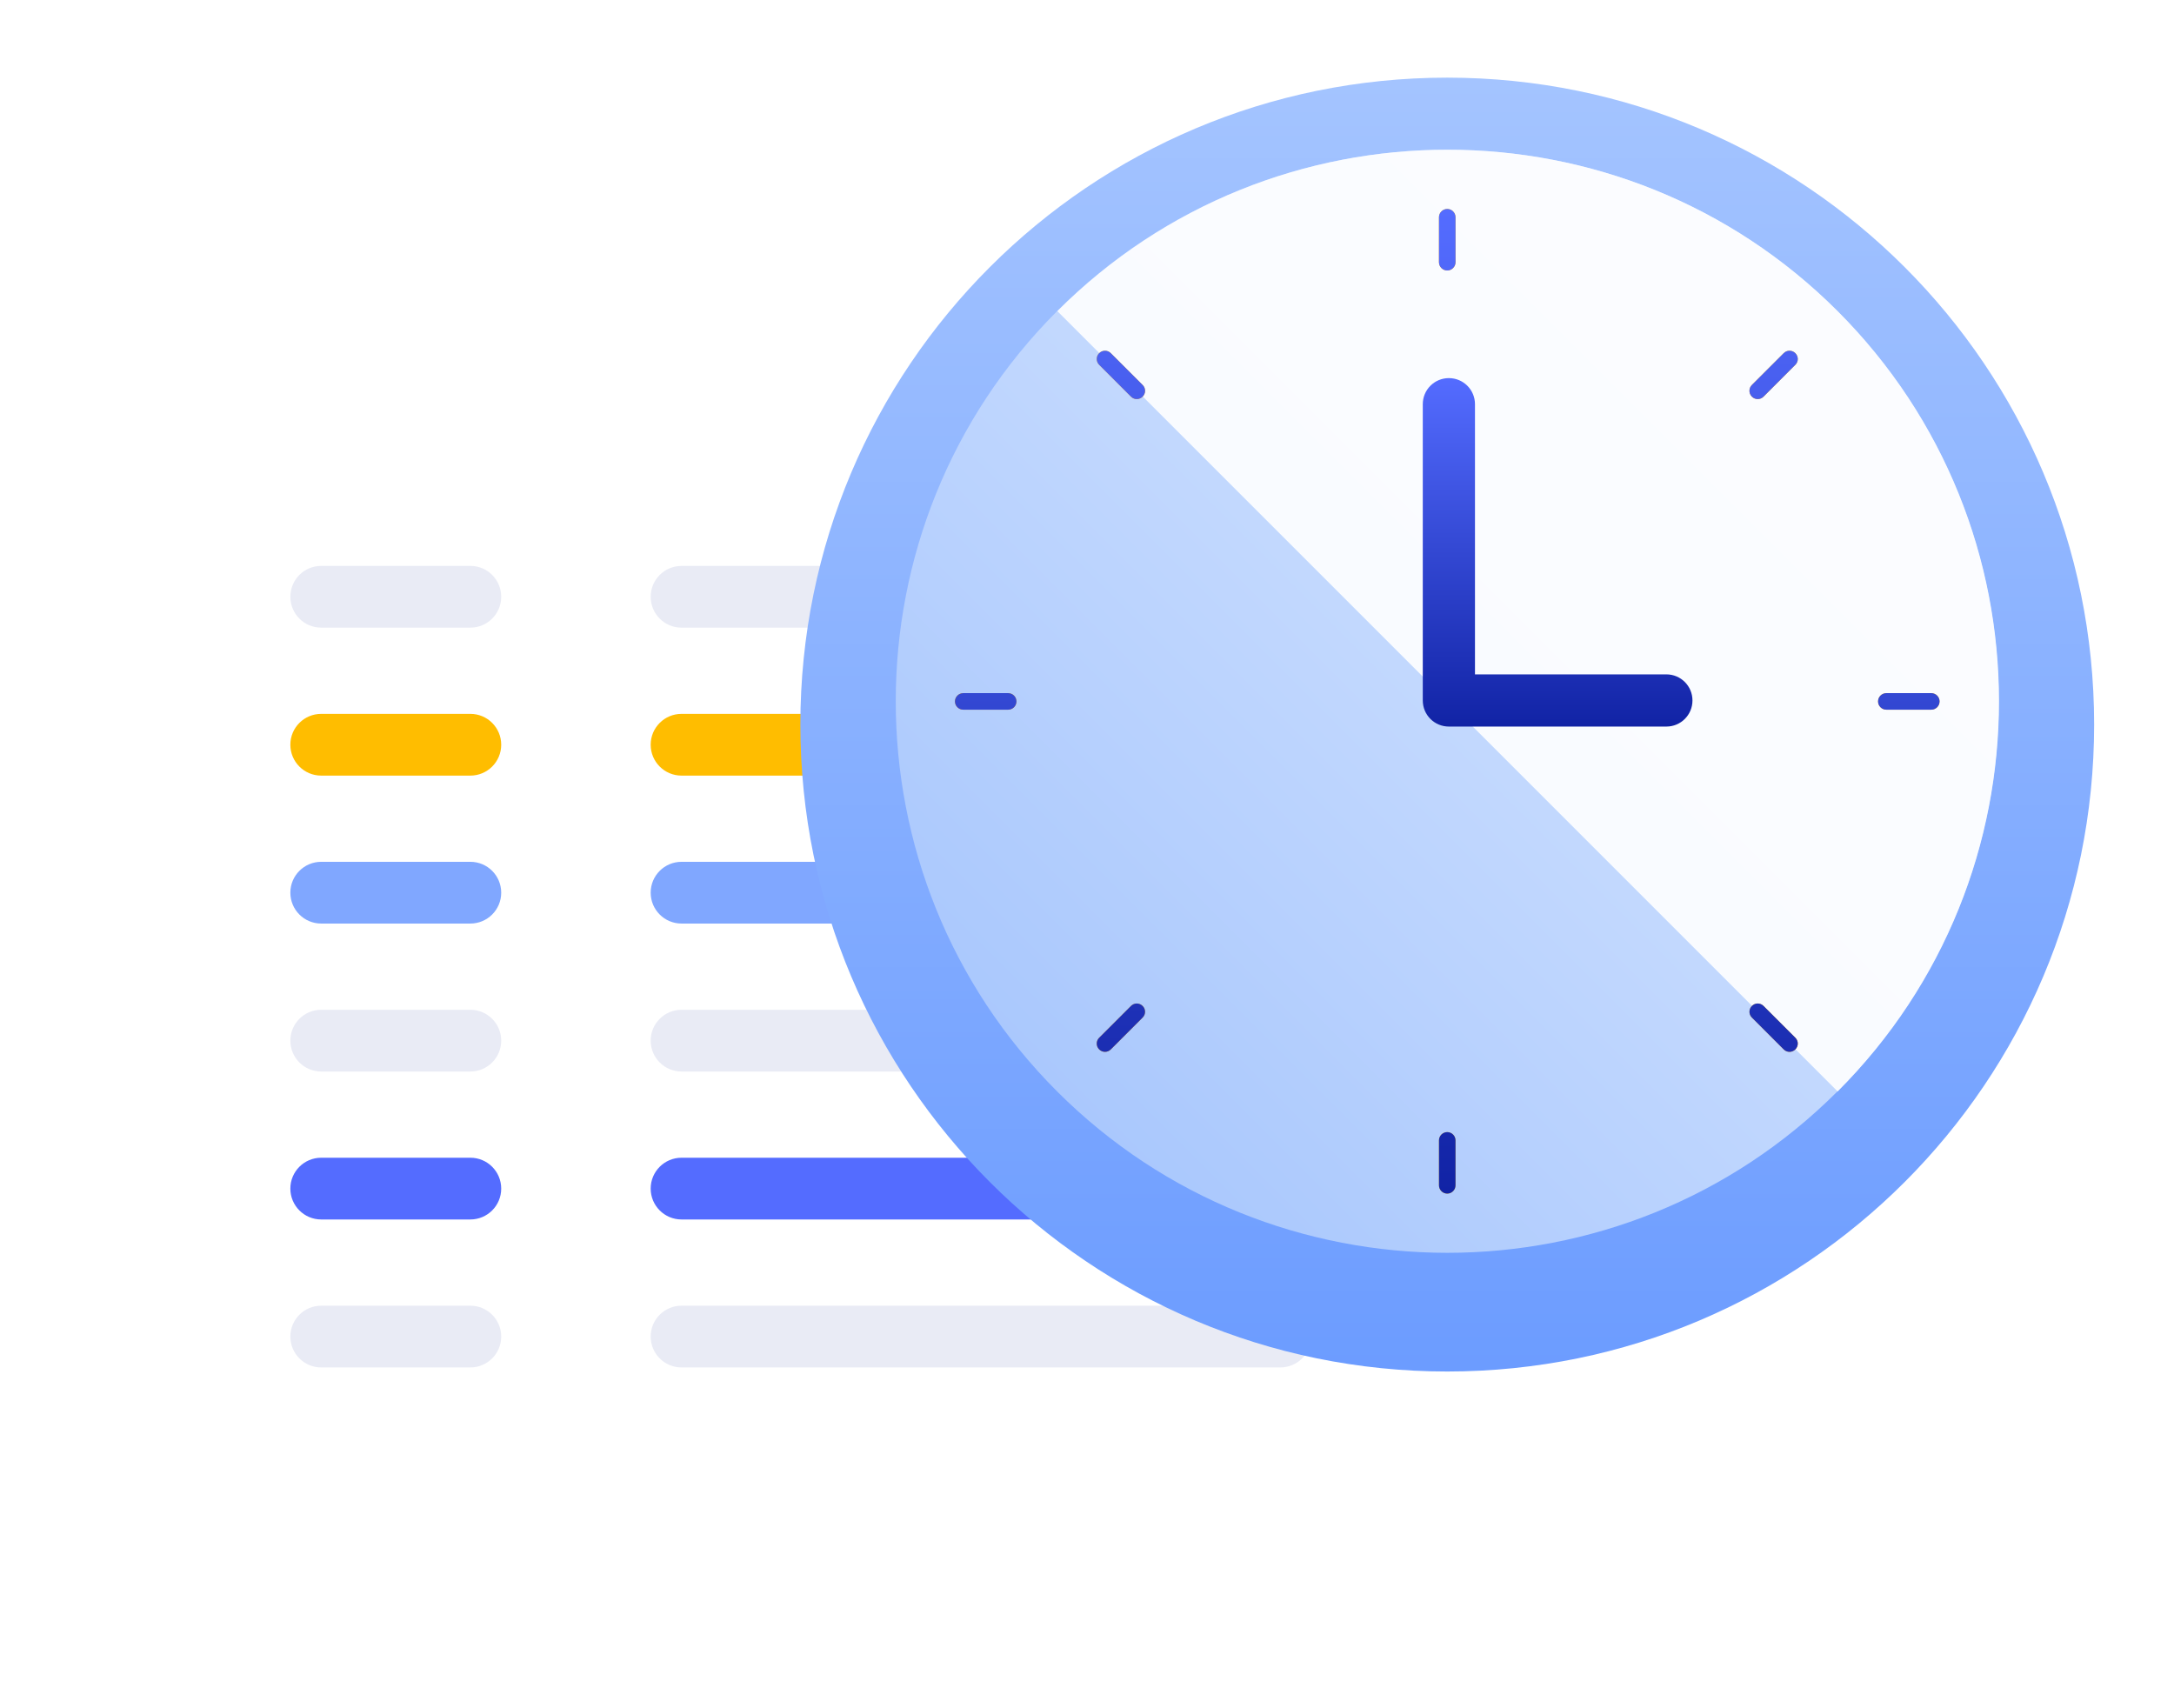 <svg width="280" height="220" viewBox="0 0 280 220" fill="none" xmlns="http://www.w3.org/2000/svg">
<g filter="url(#filter0_d_9_924)">
<path d="M174.546 41.988H31.725C19.727 41.988 10 51.715 10 63.714V185.274C10 197.273 19.727 207 31.725 207H174.546C186.544 207 196.271 197.273 196.271 185.274V63.714C196.271 51.715 186.544 41.988 174.546 41.988Z" fill="white"/>
</g>
<path d="M60.577 80.832H41.372C39.166 80.832 37.396 79.047 37.396 76.856C37.396 74.651 39.181 72.88 41.372 72.88H60.577C62.782 72.88 64.553 74.666 64.553 76.856C64.553 79.062 62.767 80.832 60.577 80.832Z" fill="#E9EBF5"/>
<path d="M164.899 80.835H87.78C85.574 80.835 83.804 79.049 83.804 76.859C83.804 74.653 85.589 72.883 87.78 72.883H164.899C167.104 72.883 168.875 74.668 168.875 76.859C168.875 79.064 167.089 80.835 164.899 80.835Z" fill="#E9EBF5"/>
<path d="M60.577 99.888H41.372C39.166 99.888 37.396 98.103 37.396 95.912C37.396 93.707 39.181 91.936 41.372 91.936H60.577C62.782 91.936 64.553 93.722 64.553 95.912C64.553 98.118 62.767 99.888 60.577 99.888Z" fill="#FFBD00"/>
<path d="M164.899 99.888H87.78C85.574 99.888 83.804 98.103 83.804 95.912C83.804 93.707 85.589 91.936 87.78 91.936H164.899C167.104 91.936 168.875 93.722 168.875 95.912C168.875 98.118 167.089 99.888 164.899 99.888Z" fill="#FFBD00"/>
<path d="M60.577 118.942H41.372C39.166 118.942 37.396 117.157 37.396 114.966C37.396 112.76 39.181 110.99 41.372 110.99H60.577C62.782 110.99 64.553 112.775 64.553 114.966C64.553 117.172 62.767 118.942 60.577 118.942Z" fill="#80A7FF"/>
<path d="M164.899 118.942H87.78C85.574 118.942 83.804 117.157 83.804 114.966C83.804 112.76 85.589 110.99 87.78 110.99H164.899C167.104 110.99 168.875 112.775 168.875 114.966C168.875 117.172 167.089 118.942 164.899 118.942Z" fill="#80A7FF"/>
<path d="M60.577 137.998H41.372C39.166 137.998 37.396 136.213 37.396 134.022C37.396 131.817 39.181 130.046 41.372 130.046H60.577C62.782 130.046 64.553 131.832 64.553 134.022C64.553 136.228 62.767 137.998 60.577 137.998Z" fill="#E9EBF5"/>
<path d="M164.899 137.998H87.78C85.574 137.998 83.804 136.213 83.804 134.022C83.804 131.817 85.589 130.046 87.78 130.046H164.899C167.104 130.046 168.875 131.832 168.875 134.022C168.875 136.228 167.089 137.998 164.899 137.998Z" fill="#E9EBF5"/>
<path d="M60.577 157.052H41.372C39.166 157.052 37.396 155.266 37.396 153.076C37.396 150.87 39.181 149.1 41.372 149.1H60.577C62.782 149.1 64.553 150.885 64.553 153.076C64.553 155.281 62.767 157.052 60.577 157.052Z" fill="#546CFF"/>
<path d="M164.899 157.052H87.78C85.574 157.052 83.804 155.266 83.804 153.076C83.804 150.87 85.589 149.1 87.78 149.1H164.899C167.104 149.1 168.875 150.885 168.875 153.076C168.875 155.281 167.089 157.052 164.899 157.052Z" fill="#546CFF"/>
<path d="M60.577 176.108H41.372C39.166 176.108 37.396 174.323 37.396 172.132C37.396 169.927 39.181 168.156 41.372 168.156H60.577C62.782 168.156 64.553 169.942 64.553 172.132C64.553 174.338 62.767 176.108 60.577 176.108Z" fill="#E9EBF5"/>
<path d="M164.899 176.108H87.78C85.574 176.108 83.804 174.323 83.804 172.132C83.804 169.927 85.589 168.156 87.78 168.156H164.899C167.104 168.156 168.875 169.942 168.875 172.132C168.875 174.338 167.089 176.108 164.899 176.108Z" fill="#E9EBF5"/>
<g filter="url(#filter1_d_9_924)">
<path d="M186.398 173.632C232.412 173.632 269.714 136.33 269.714 90.316C269.714 44.302 232.412 7 186.398 7C140.384 7 103.082 44.302 103.082 90.316C103.082 136.33 140.384 173.632 186.398 173.632Z" fill="url(#paint0_linear_9_924)"/>
</g>
<path d="M236.648 140.563C208.936 168.274 163.865 168.274 136.153 140.563C108.441 112.851 108.441 67.779 136.153 40.068C163.865 12.356 208.936 12.356 236.648 40.068C264.36 67.779 264.36 112.851 236.648 140.563Z" fill="url(#paint1_linear_9_924)"/>
<g style="mix-blend-mode:soft-light" opacity="0.9">
<path d="M236.677 40.068C208.965 12.356 163.894 12.356 136.182 40.068L236.677 140.562C264.389 112.851 264.389 67.779 236.677 40.068Z" fill="white"/>
</g>
<path d="M214.62 86.85H189.969V52.057C189.969 50.196 188.468 48.696 186.608 48.696C184.747 48.696 183.247 50.196 183.247 52.057V90.211C183.247 92.072 184.747 93.572 186.608 93.572H214.62C216.48 93.572 217.981 92.072 217.981 90.211C217.981 88.351 216.48 86.85 214.62 86.85Z" fill="url(#paint2_linear_9_924)"/>
<path d="M186.398 26.911C185.813 26.911 185.333 27.391 185.333 27.977V33.768C185.333 34.353 185.813 34.833 186.398 34.833C186.983 34.833 187.463 34.353 187.463 33.768V27.977C187.463 27.391 186.983 26.911 186.398 26.911Z" fill="url(#paint3_linear_9_924)"/>
<path d="M186.398 145.799C185.813 145.799 185.333 146.279 185.333 146.865V152.656C185.333 153.241 185.813 153.721 186.398 153.721C186.983 153.721 187.463 153.241 187.463 152.656V146.865C187.463 146.279 186.983 145.799 186.398 145.799Z" fill="url(#paint4_linear_9_924)"/>
<path d="M129.849 89.267H124.058C123.473 89.267 122.992 89.747 122.992 90.332C122.992 90.917 123.473 91.397 124.058 91.397H129.849C130.434 91.397 130.914 90.917 130.914 90.332C130.914 89.747 130.434 89.267 129.849 89.267Z" fill="url(#paint5_linear_9_924)"/>
<path d="M248.74 89.267H242.949C242.364 89.267 241.884 89.747 241.884 90.332C241.884 90.917 242.364 91.397 242.949 91.397H248.74C249.326 91.397 249.806 90.917 249.806 90.332C249.806 89.747 249.326 89.267 248.74 89.267Z" fill="url(#paint6_linear_9_924)"/>
<path d="M143.068 45.483C142.647 45.063 141.987 45.063 141.567 45.483C141.147 45.903 141.147 46.564 141.567 46.984L145.663 51.08C146.083 51.5 146.743 51.5 147.164 51.08C147.584 50.66 147.584 49.999 147.164 49.579L143.068 45.483Z" fill="url(#paint7_linear_9_924)"/>
<path d="M227.135 129.551C226.715 129.131 226.055 129.131 225.634 129.551C225.214 129.971 225.214 130.632 225.634 131.052L229.73 135.148C230.151 135.568 230.811 135.568 231.231 135.148C231.651 134.728 231.651 134.067 231.231 133.647L227.135 129.551Z" fill="url(#paint8_linear_9_924)"/>
<path d="M145.663 129.551L141.567 133.647C141.147 134.067 141.147 134.728 141.567 135.148C141.987 135.568 142.647 135.568 143.068 135.148L147.164 131.052C147.584 130.632 147.584 129.971 147.164 129.551C146.743 129.131 146.083 129.131 145.663 129.551Z" fill="url(#paint9_linear_9_924)"/>
<path d="M229.73 45.483L225.634 49.579C225.214 49.999 225.214 50.66 225.634 51.08C226.055 51.5 226.715 51.5 227.135 51.08L231.231 46.984C231.651 46.564 231.651 45.903 231.231 45.483C230.811 45.063 230.151 45.063 229.73 45.483Z" fill="url(#paint10_linear_9_924)"/>
<path d="M186.398 26.911C185.813 26.911 185.333 27.391 185.333 27.977V33.768C185.333 34.353 185.813 34.833 186.398 34.833C186.983 34.833 187.463 34.353 187.463 33.768V27.977C187.463 27.391 186.983 26.911 186.398 26.911Z" fill="url(#paint11_linear_9_924)"/>
<path d="M186.398 145.799C185.813 145.799 185.333 146.279 185.333 146.865V152.656C185.333 153.241 185.813 153.721 186.398 153.721C186.983 153.721 187.463 153.241 187.463 152.656V146.865C187.463 146.279 186.983 145.799 186.398 145.799Z" fill="url(#paint12_linear_9_924)"/>
<path d="M129.849 89.267H124.058C123.473 89.267 122.992 89.747 122.992 90.332C122.992 90.917 123.473 91.397 124.058 91.397H129.849C130.434 91.397 130.914 90.917 130.914 90.332C130.914 89.747 130.434 89.267 129.849 89.267Z" fill="url(#paint13_linear_9_924)"/>
<path d="M248.74 89.267H242.949C242.364 89.267 241.884 89.747 241.884 90.332C241.884 90.917 242.364 91.397 242.949 91.397H248.74C249.326 91.397 249.806 90.917 249.806 90.332C249.806 89.747 249.326 89.267 248.74 89.267Z" fill="url(#paint14_linear_9_924)"/>
<path d="M143.068 45.483C142.647 45.063 141.987 45.063 141.567 45.483C141.147 45.903 141.147 46.564 141.567 46.984L145.663 51.08C146.083 51.5 146.743 51.5 147.164 51.08C147.584 50.66 147.584 49.999 147.164 49.579L143.068 45.483Z" fill="url(#paint15_linear_9_924)"/>
<path d="M227.135 129.551C226.715 129.131 226.055 129.131 225.634 129.551C225.214 129.971 225.214 130.632 225.634 131.052L229.73 135.148C230.151 135.568 230.811 135.568 231.231 135.148C231.651 134.728 231.651 134.067 231.231 133.647L227.135 129.551Z" fill="url(#paint16_linear_9_924)"/>
<path d="M145.663 129.551L141.567 133.647C141.147 134.067 141.147 134.728 141.567 135.148C141.987 135.568 142.647 135.568 143.068 135.148L147.164 131.052C147.584 130.632 147.584 129.971 147.164 129.551C146.743 129.131 146.083 129.131 145.663 129.551Z" fill="url(#paint17_linear_9_924)"/>
<path d="M229.73 45.483L225.634 49.579C225.214 49.999 225.214 50.66 225.634 51.08C226.055 51.5 226.715 51.5 227.135 51.08L231.231 46.984C231.651 46.564 231.651 45.903 231.231 45.483C230.811 45.063 230.151 45.063 229.73 45.483Z" fill="url(#paint18_linear_9_924)"/>
<defs>
<filter id="filter0_d_9_924" x="0" y="34.988" width="206.271" height="185.011" filterUnits="userSpaceOnUse" color-interpolation-filters="sRGB">
<feFlood flood-opacity="0" result="BackgroundImageFix"/>
<feColorMatrix in="SourceAlpha" type="matrix" values="0 0 0 0 0 0 0 0 0 0 0 0 0 0 0 0 0 0 127 0" result="hardAlpha"/>
<feOffset dy="3"/>
<feGaussianBlur stdDeviation="5"/>
<feColorMatrix type="matrix" values="0 0 0 0 0.329 0 0 0 0 0.424 0 0 0 0 1 0 0 0 0.5 0"/>
<feBlend mode="normal" in2="BackgroundImageFix" result="effect1_dropShadow_9_924"/>
<feBlend mode="normal" in="SourceGraphic" in2="effect1_dropShadow_9_924" result="shape"/>
</filter>
<filter id="filter1_d_9_924" x="93.082" y="0" width="186.632" height="186.632" filterUnits="userSpaceOnUse" color-interpolation-filters="sRGB">
<feFlood flood-opacity="0" result="BackgroundImageFix"/>
<feColorMatrix in="SourceAlpha" type="matrix" values="0 0 0 0 0 0 0 0 0 0 0 0 0 0 0 0 0 0 127 0" result="hardAlpha"/>
<feOffset dy="3"/>
<feGaussianBlur stdDeviation="5"/>
<feColorMatrix type="matrix" values="0 0 0 0 0.329 0 0 0 0 0.424 0 0 0 0 1 0 0 0 0.5 0"/>
<feBlend mode="normal" in2="BackgroundImageFix" result="effect1_dropShadow_9_924"/>
<feBlend mode="normal" in="SourceGraphic" in2="effect1_dropShadow_9_924" result="shape"/>
</filter>
<linearGradient id="paint0_linear_9_924" x1="186.398" y1="173.632" x2="186.398" y2="7.015" gradientUnits="userSpaceOnUse">
<stop stop-color="#6C9CFF"/>
<stop offset="1" stop-color="#A4C4FF"/>
</linearGradient>
<linearGradient id="paint1_linear_9_924" x1="136.156" y1="140.56" x2="236.647" y2="40.069" gradientUnits="userSpaceOnUse">
<stop stop-color="#AAC8FD"/>
<stop offset="0.86" stop-color="#D4E4FF"/>
</linearGradient>
<linearGradient id="paint2_linear_9_924" x1="200.621" y1="93.572" x2="200.621" y2="48.696" gradientUnits="userSpaceOnUse">
<stop stop-color="#1123A5"/>
<stop offset="0.37" stop-color="#2A3EC7"/>
<stop offset="1" stop-color="#546CFF"/>
</linearGradient>
<linearGradient id="paint3_linear_9_924" x1="186.398" y1="34.833" x2="186.398" y2="26.911" gradientUnits="userSpaceOnUse">
<stop stop-color="#FF8F00"/>
<stop offset="1" stop-color="#FFBD00"/>
</linearGradient>
<linearGradient id="paint4_linear_9_924" x1="-13.302" y1="153.721" x2="-11.801" y2="145.799" gradientUnits="userSpaceOnUse">
<stop stop-color="#FF8F00"/>
<stop offset="1" stop-color="#FFBD00"/>
</linearGradient>
<linearGradient id="paint5_linear_9_924" x1="126.953" y1="91.382" x2="126.953" y2="89.267" gradientUnits="userSpaceOnUse">
<stop stop-color="#FF8F00"/>
<stop offset="1" stop-color="#FFBD00"/>
</linearGradient>
<linearGradient id="paint6_linear_9_924" x1="245.845" y1="91.382" x2="245.845" y2="89.267" gradientUnits="userSpaceOnUse">
<stop stop-color="#FF8F00"/>
<stop offset="1" stop-color="#FFBD00"/>
</linearGradient>
<linearGradient id="paint7_linear_9_924" x1="144.358" y1="51.395" x2="144.358" y2="45.168" gradientUnits="userSpaceOnUse">
<stop stop-color="#FF8F00"/>
<stop offset="1" stop-color="#FFBD00"/>
</linearGradient>
<linearGradient id="paint8_linear_9_924" x1="228.44" y1="135.463" x2="228.44" y2="129.251" gradientUnits="userSpaceOnUse">
<stop stop-color="#FF8F00"/>
<stop offset="1" stop-color="#FFBD00"/>
</linearGradient>
<linearGradient id="paint9_linear_9_924" x1="144.358" y1="135.463" x2="144.358" y2="129.251" gradientUnits="userSpaceOnUse">
<stop stop-color="#FF8F00"/>
<stop offset="1" stop-color="#FFBD00"/>
</linearGradient>
<linearGradient id="paint10_linear_9_924" x1="228.44" y1="51.395" x2="228.44" y2="45.168" gradientUnits="userSpaceOnUse">
<stop stop-color="#FF8F00"/>
<stop offset="1" stop-color="#FFBD00"/>
</linearGradient>
<linearGradient id="paint11_linear_9_924" x1="186.398" y1="153.723" x2="186.398" y2="26.911" gradientUnits="userSpaceOnUse">
<stop stop-color="#1123A5"/>
<stop offset="0.37" stop-color="#2A3EC7"/>
<stop offset="1" stop-color="#546CFF"/>
</linearGradient>
<linearGradient id="paint12_linear_9_924" x1="186.398" y1="153.721" x2="186.398" y2="26.91" gradientUnits="userSpaceOnUse">
<stop stop-color="#1123A5"/>
<stop offset="0.37" stop-color="#2A3EC7"/>
<stop offset="1" stop-color="#546CFF"/>
</linearGradient>
<linearGradient id="paint13_linear_9_924" x1="186.398" y1="153.723" x2="186.398" y2="26.911" gradientUnits="userSpaceOnUse">
<stop stop-color="#1123A5"/>
<stop offset="0.37" stop-color="#2A3EC7"/>
<stop offset="1" stop-color="#546CFF"/>
</linearGradient>
<linearGradient id="paint14_linear_9_924" x1="186.4" y1="153.723" x2="186.4" y2="26.911" gradientUnits="userSpaceOnUse">
<stop stop-color="#1123A5"/>
<stop offset="0.37" stop-color="#2A3EC7"/>
<stop offset="1" stop-color="#546CFF"/>
</linearGradient>
<linearGradient id="paint15_linear_9_924" x1="186.398" y1="153.72" x2="186.398" y2="26.909" gradientUnits="userSpaceOnUse">
<stop stop-color="#1123A5"/>
<stop offset="0.37" stop-color="#2A3EC7"/>
<stop offset="1" stop-color="#546CFF"/>
</linearGradient>
<linearGradient id="paint16_linear_9_924" x1="186.4" y1="153.722" x2="186.4" y2="26.911" gradientUnits="userSpaceOnUse">
<stop stop-color="#1123A5"/>
<stop offset="0.37" stop-color="#2A3EC7"/>
<stop offset="1" stop-color="#546CFF"/>
</linearGradient>
<linearGradient id="paint17_linear_9_924" x1="186.398" y1="153.722" x2="186.398" y2="26.911" gradientUnits="userSpaceOnUse">
<stop stop-color="#1123A5"/>
<stop offset="0.37" stop-color="#2A3EC7"/>
<stop offset="1" stop-color="#546CFF"/>
</linearGradient>
<linearGradient id="paint18_linear_9_924" x1="186.4" y1="153.72" x2="186.4" y2="26.909" gradientUnits="userSpaceOnUse">
<stop stop-color="#1123A5"/>
<stop offset="0.37" stop-color="#2A3EC7"/>
<stop offset="1" stop-color="#546CFF"/>
</linearGradient>
</defs>
</svg>

